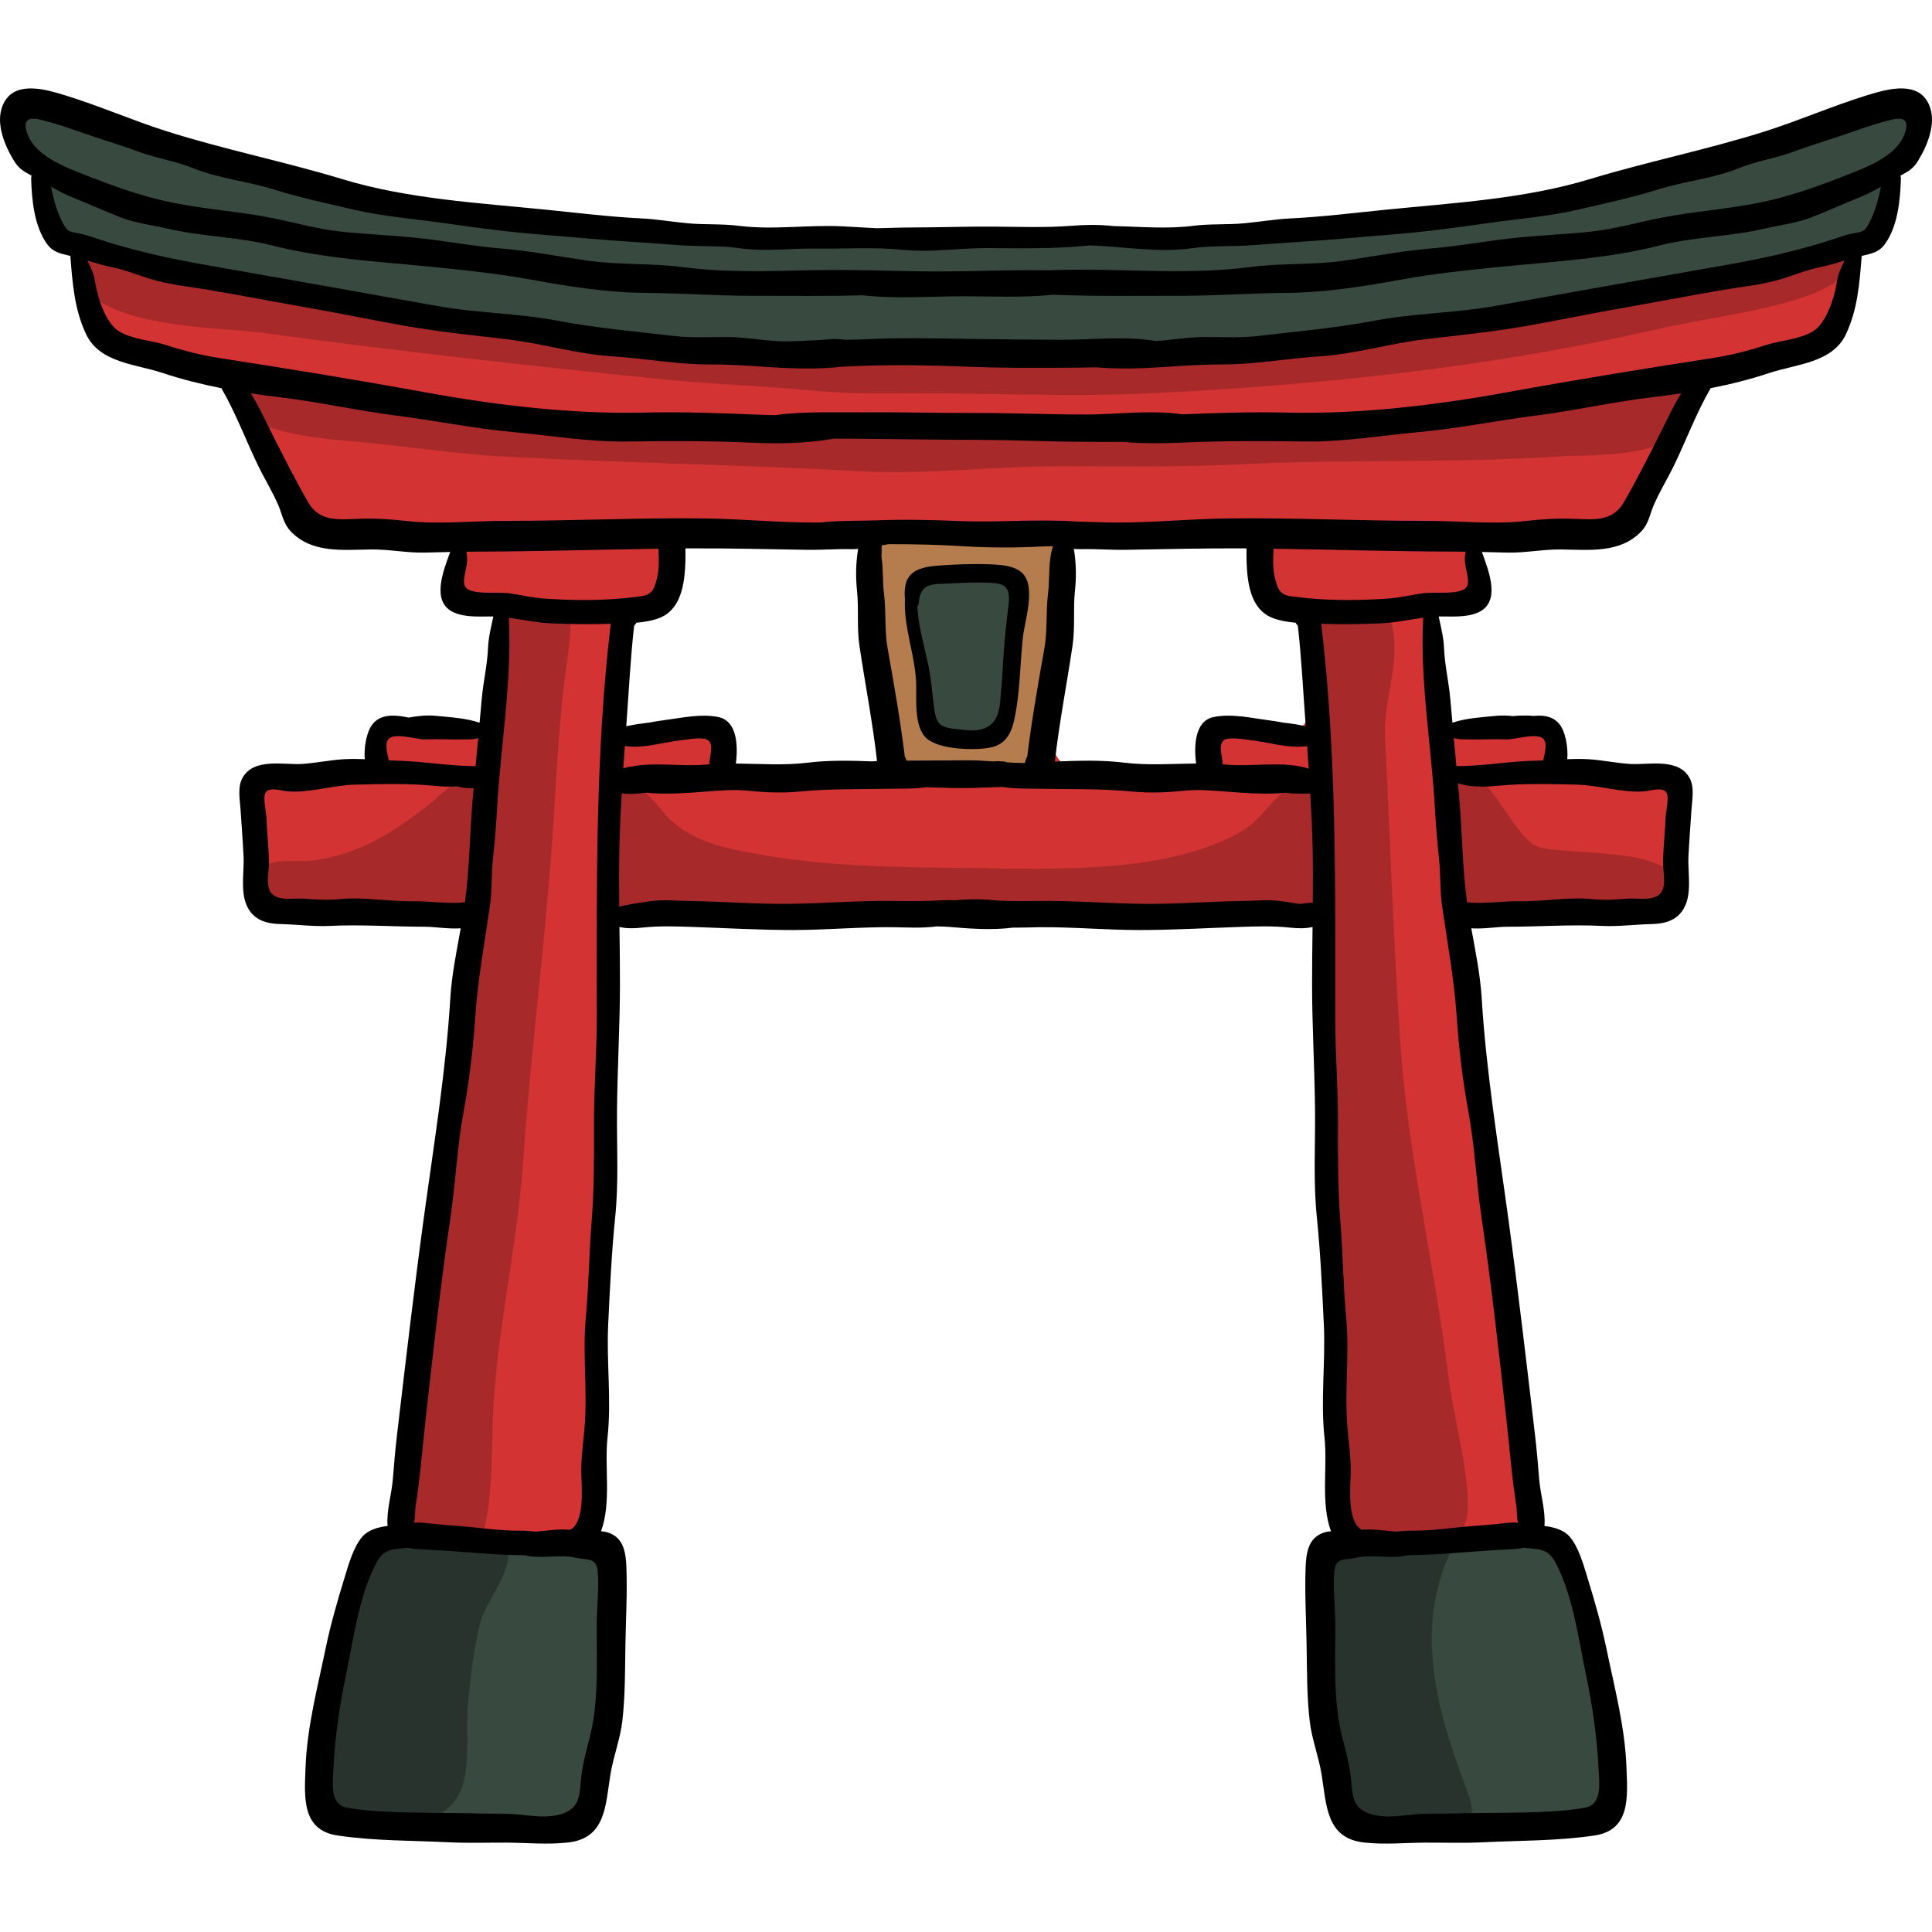 <?xml version="1.0" encoding="iso-8859-1"?>
<!-- Generator: Adobe Illustrator 19.0.0, SVG Export Plug-In . SVG Version: 6.00 Build 0)  -->
<svg version="1.1" id="Layer_1" xmlns="http://www.w3.org/2000/svg" xmlns:xlink="http://www.w3.org/1999/xlink" x="0px" y="0px"
	 viewBox="0 0 512 512" style="enable-background:new 0 0 512 512;" xml:space="preserve">
<path style="fill:#D33333;" d="M508.224,27.539c-2.23-2.727-6.633-1.785-9.448-0.812c-17.801,6.154-35.603,12.306-53.404,18.459
	c-4.499,1.555-8.998,3.111-13.497,4.665c-3.619,1.251-6.333,1.205-10.007,1.593c-9.056,0.955-18.087,2.838-27.122,4.051
	c-20.041,2.692-40.17,4.728-60.343,6.108c-40.186,2.749-80.764,2.946-120.985,1.683c-20.376-0.64-40.727-2.063-60.994-4.265
	c-20.114-2.185-40.143-5.138-60.032-8.851c-4.971-0.928-9.936-1.905-14.89-2.928c-3.998-0.826-7.521-2.301-11.361-3.342
	c-8.989-2.435-18.487-1.83-27.407-4.957c-8.619-3.022-16.777-7.312-25.646-9.614c-7.178-1.863-13.829,3.393-7.435,10.177
	c1.244,1.32,2.893,2.255,3.919,3.75c1.575,2.296,1.328,5.323,1.23,8.105c-0.157,4.402,1.629,7.073,4.341,10.262
	c1.303,1.531,2.905,2.796,4.115,4.402c4.34,5.765,2.648,14.396,6.667,20.389c2.958,4.409,8.379,6.434,13.572,7.536
	C44.69,95.053,50.131,95.545,54.837,98c5.272,2.751,9.094,7.749,11.539,13.17c2.15,4.767,2.573,9.958,4.422,14.753
	c1.089,2.827,3.844,5.957,5.991,8.012c4.494,4.302,9.747,7.184,15.915,8.228c6.127,1.037,12.396,0.525,18.598,0.12
	c3.581-0.234,7.931-0.038,9.694,3.087c1.423,2.523,0.362,5.637-0.166,8.486c-0.527,2.848,0.095,6.595,2.899,7.318
	c1.885,0.485,3.929-0.71,5.783-0.117c2.039,0.652,2.84,3.075,3.187,5.186c1.036,6.309-0.049,12.212-0.555,18.446
	c-0.37,4.548-2.285,8.019-7.15,9.048c-6.806,1.441-11.702-3.227-18.317-2.587c-2.944,0.285-5.952,1.844-7.124,4.561
	c-0.585,1.357-0.674,2.88-1.197,4.262c-1.366,3.607-5.418,5.519-9.255,5.904c-3.837,0.385-7.695-0.386-11.551-0.355
	c-6.555,0.052-10.851,2.903-11.69,9.556c-0.631,5.004,0.852,10.713,1.652,15.631c0.644,3.969,2.35,7.829,6.111,9.716
	c4.295,2.155,9.351,1.906,14.145,1.607c8.578-0.534,17.155-1.068,25.733-1.602c3.638-0.227,7.892-0.193,10.138,2.677
	c1.593,2.037,1.605,4.859,1.461,7.441c-0.412,7.403-2.528,14.501-3.184,21.798c-0.593,6.601-1.088,13.29-1.856,19.935
	c-1.707,14.755-3.419,29.51-5.144,44.263c-1.205,10.301-2.414,20.603-3.63,30.903c-1.062,8.989-3.431,17.085-3.939,26.182
	c-0.279,5.004-1.101,10.269-4.281,14.143c-1.685,2.053-3.927,3.573-5.761,5.496c-3.982,4.174-5.793,9.971-6.691,15.669
	c-1.798,11.404-2.381,22.814-4.299,34.215c-0.845,5.023-4.605,12.539,0.44,16.213c2.079,1.514,4.691,2.052,7.216,2.547
	c12.984,2.543,26.123,4.953,39.345,4.504c7.083-0.24,14.628-1.531,19.774-6.404c4.776-4.522,6.606-11.288,7.813-17.753
	c2.857-15.309,3.277-31.272,2.37-46.801c-0.129-2.206-0.637-4.886-2.731-5.597c-1.305-0.443-2.954,0.038-3.96-0.903
	c-0.801-0.75-0.75-2.014-0.64-3.106c1.516-14.898,4.549-30.541,4.138-45.471c-0.424-15.468,0.671-31.137,1.015-46.608
	c0.231-10.389,0.468-20.778,0.706-31.169c0.112-4.827-0.049-9.786,0.599-14.542c0.597-4.375-0.532-8.14-1.221-12.501
	c-0.653-4.126-0.093-9.048,3.398-11.347c2.15-1.417,4.89-1.474,7.465-1.485l45.992-0.185l62.153-0.25
	c20.291-0.082,40.643-0.776,60.918,0.151c2.922,0.134,6.098,0.4,8.251,2.38c2.629,2.418,2.775,6.5,2.237,10.03
	c-1.125,7.393-0.316,14.288-0.008,21.761c0.331,8.061,0.665,16.123,0.99,24.185c0.642,15.916,1.254,31.833,1.753,47.756
	c0.564,18.02,1.377,35.816,1.717,53.85c0.034,1.847,0.05,3.781-0.793,5.425c-0.697,1.36-1.908,2.371-2.86,3.568
	c-4.059,5.103-2.537,11.197-2.269,17.052c0.341,7.444-0.849,14.836-0.147,22.368c0.576,6.186,1.391,12.167,3.566,17.931
	c1.913,5.07,2.434,10.558,7.531,13.68c2.952,1.808,6.558,2.082,10.012,2.308c10.17,0.668,20.358,1.338,30.547,1.048
	c6.84-0.195,13.988-0.927,19.71-4.678c10.309-6.756,6.944-16.836,4.909-26.801c-2.423-11.87-5.962-23.361-8.335-35.231
	c-0.761-3.804-2.251-7.781-5.501-9.899c-1.129-0.736-2.431-1.216-3.436-2.114c-2.254-2.012-1.984-4.773-2.111-7.489
	c-0.11-2.357-0.555-4.676-0.854-7.05c-1.086-8.634-2.172-17.267-3.254-25.901c-2.577-20.558-5.138-41.117-7.67-61.679
	c-1.266-10.281-2.526-20.564-3.776-30.847c-0.504-4.149-0.53-8.45-1.167-12.517c-0.739-4.722-1.904-9.059-1.821-13.915
	c0.024-1.386,0.133-2.851,0.917-3.994c1.589-2.315,4.975-2.212,7.766-1.896c9.839,1.112,19.732,1.73,29.632,1.851
	c4.124,0.05,8.489-0.051,11.99-2.232c3.528-2.198,5.595-6.227,6.355-10.314c1.212-6.512,1.315-20.749-4.906-25.114
	c-2.774-1.945-6.429-1.902-9.815-1.783l-11.621,0.409c-2.426,0.085-5.32-0.066-6.588-2.135c-1.423-2.323,0.21-5.56-1.033-7.984
	c-1.343-2.62-5.001-2.688-7.93-2.387c-3.768,0.387-7.537,0.774-11.305,1.161c-2.593,0.267-5.382,0.495-7.647-0.798
	c-2.707-1.545-2.202-3.888-2.268-6.461c-0.068-2.622-0.792-5.335-1.175-7.929c-0.555-3.75-1.924-8.433-1.398-12.247
	c0.455-3.287,2.695-6.572,5.965-7.141c1.925-0.335,4.113,0.242,5.714-0.877c2.096-1.466,1.66-4.683,0.684-7.046
	c-0.977-2.364-2.277-5.018-1.195-7.334c1.041-2.228,3.801-3,6.249-3.234c9.717-0.93,19.912,2.567,29.087-0.767
	c5.984-2.175,10.676-7.058,13.867-12.568c5.595-9.662,6.082-22.683,17.072-28.405c4.887-2.544,10.642-2.607,15.993-3.92
	c4.282-1.052,8.41-2.968,11.667-5.939c3.258-2.972,5.596-7.051,6.049-11.437c0.417-4.021-0.603-8.556,1.837-11.778
	c1.416-1.869,3.699-2.823,5.597-4.201c2.802-2.034,3.225-5.075,3.295-8.314c0.083-3.863-0.057-8.149,2.486-11.056
	c1.365-1.559,3.343-2.49,4.678-4.074c0.921-1.093,1.428-2.593,1.546-4.161C510.058,31.382,509.476,29.071,508.224,27.539z
	 M233.579,200.162c-2.155,3.568-6.529,4.599-10.389,5.017c-5.584,0.604-11.199-0.17-16.793,0.112
	c-4.427,0.222-11.028,1.437-13.589-3.379c-1.16-2.18-0.427-4.347-0.634-6.659c-0.433-4.863-2.816-5.468-7.034-5.274
	c-5.843,0.268-11.774,1.781-17.352,3.494c-1.182,0.363-2.287-0.616-2.329-1.773c-0.285-8.023-1.404-18.84,2.686-26.294
	c-0.136-1.122,0.39-2.255,1.818-2.517c8.166-1.501,9.664-9.173,10.375-16.349c0.129-1.315,1.021-2.427,2.432-2.432
	c9.982-0.034,20.721,0.446,30.553-1.353c4.648-0.851,11.972-3.069,15.941,0.761c1.567,1.512,1.53,3.106,1.747,5.15
	c0.424,3.972,0.872,7.864,0.91,11.874c0.075,8.049,0.508,15.414,1.904,23.341C234.69,188.789,236.348,195.579,233.579,200.162z
	 M346.078,191.084c-0.287,1.021-1.258,1.764-2.32,1.766c-6.04,0.017-12.086-3.67-18.052-2.952
	c-7.546,0.908-3.897,10.09-9.458,13.484c-3.864,2.358-9.577,2.071-13.958,2.263c-5.305,0.234-10.998,0.406-16.18-0.976
	c-9.392-2.503-7.943-11.774-6.653-19.587c1.237-7.493,2.766-14.962,3.986-22.471c-0.901-4.714-0.755-9.436-0.43-14.225
	c-0.303-0.71-0.331-1.552,0.042-2.276c0.142-0.278,0.285-0.554,0.43-0.83c0.615-1.18,2.006-1.421,3.108-0.993
	c11.295-3.547,24.323-4.554,35.968-3.394c6.785,0.675,9.327,2.893,9.329,9.522c0.002,6.493,2.935,9.302,8.84,11.518
	c3.02,1.133,5.894,2.502,7.172,5.657C350.566,174.163,347.917,184.54,346.078,191.084z"/>
<g>
	<path style="fill:#38493F;" d="M114.957,406.678c-8.641-1.984-16.14,1.819-19.382,10.021c-2.464,6.237-2.842,13.509-4.478,20.014
		c-2.949,11.724-6.86,23.345-6.456,35.647c0.139,4.233,0.381,6.825,4.499,8.422c4.882,1.893,10.298,2.791,15.431,3.725
		c12.952,2.357,26.64,0.193,39.549-1.184c2.645-0.282,6.988,0.142,9.286-1.328c3.964-2.539,3.967-10.133,4.702-14.134
		c1.682-9.164,1.385-18.554,2.098-27.82c0.322-4.17,1.543-8.238,1.853-12.414c0.281-3.788,0.845-9.771-0.421-13.372
		c-1.535-4.365-7.39-4.356-11.206-5.053c-9.322-1.704-18.392-2.527-27.894-2.527C119.824,407.102,117.639,407.294,114.957,406.678z"
		/>
	<path style="fill:#38493F;" d="M386.394,408.082c-6.319-0.109-12.719,0.533-19.031,0.857c-3.894,0.199-8.495-0.447-12.188,0.898
		c-9.866,3.597-6.803,17.626-5.298,25.361c2.505,12.87,1.753,26.374,4.72,39.135c1.765,7.592,8.944,10.806,16.383,10.943
		c12.136,0.224,24.672-2.096,36.74-3.152c7.221-0.633,15.788,0.081,18.399-8.259c2.331-7.445,0.072-16.196-1.044-23.642
		c-1.956-13.05-3.333-26.393-10.015-38.103C409.059,401.607,395.439,408.239,386.394,408.082z"/>
</g>
<path style="fill:#B57C4D;" d="M233.132,142.259c-5.465,4.016-2.422,19.969-1.387,25.259c1.561,7.982,1.953,15.431,1.95,23.551
	c-0.001,3.802-0.993,11.6,2.803,13.94c3.775,2.327,11.894,0.221,16.162,0.432c6.64,0.33,15.71,1.764,20.402-3.603
	c3.823-4.373,5.045-10.97,5.839-16.549c1.093-7.679,1.431-15.627,2.222-23.355c0.476-4.652,1.938-9.093,2.258-13.76
	c0.153-2.225,0.939-5.027-1.211-6.419c-3.573-2.315-11.183-0.789-15.326-1.351c-7.396-1.003-14.822-1.76-22.296-1.519
	c-2.758,0.089-5.519,0.202-8.178,0.987C232.787,140.93,232.061,143.406,233.132,142.259z"/>
<g>
	<path style="fill:#38493F;" d="M250.398,151.319c-5.007,0.91-9.054,3.463-9.105,9.225c-0.044,5.024,1.374,9.884,2.568,14.716
		c1.168,4.726,1.11,9.532,2.089,14.193c1.657,7.891,9.815,6.764,15.956,5.881c1.733-0.249,2.147,0.164,3.226-1.135
		c1.549-1.864,1.338-6.015,1.748-8.207c1.29-6.888,1.805-14.195,2.68-21.222c0.641-5.152,2.433-11.321-3.698-12.688
		C262.012,151.226,255.673,150.36,250.398,151.319z"/>
	<path style="fill:#38493F;" d="M496.708,27.733c-9.821,4.971-20.057,9.077-30.378,12.882c-4.543,1.675-9.668,4.348-14.512,4.754
		c-6.019,0.504-11.081,1.343-16.782,3.165c-5.534,1.767-11.19,3.127-16.893,4.225c-11.224,2.161-22.611,3.29-33.971,4.456
		c-7.083,0.726-14.257,1.8-21.378,1.964c-10.217,0.236-19.796,1.152-29.93,2.668c-16.364,2.447-32.689,0.89-49.033,2.28
		c-17.244,1.467-34.556-0.522-51.817-0.463c-17.4,0.061-34.981-1.783-52.384-2.534c-12.397-0.535-24.805-0.191-37.144-1.663
		c-12.997-1.551-25.8-4.335-38.706-6.464c-12.997-2.143-25.637-3.897-38.288-7.596c-9.956-2.91-19.547-6.741-29.365-10.172
		c-8.632-3.017-18.324-7.899-27.641-7.783c-8.311,0.104-5.863,8.125-1.802,12.131c5.389,5.316,3.569,9.574,4.478,16.521
		c0.514,3.927,2.847,6.296,6.575,7.569c5.29,1.809,11.282,2.554,16.731,3.909c15.561,3.87,30.782,7.457,46.677,9.894
		c10.598,1.625,21.017,4.57,31.66,6.057c28.017,3.914,56.83,8.113,85.154,8.203c17.287,0.056,34.539,1.386,51.824,1.563
		c7.277,0.075,14.315-0.585,21.399,0.995c7.718,1.721,16.557-0.006,24.427-0.049c22.301-0.123,44.524-2.55,66.492-6.292
		c9.232-1.573,18.147-4.078,27.51-3.462c10.028,0.66,20.732-3.719,30.507-5.627c6.994-1.364,14.081-2.177,21.083-3.392
		c9.196-1.596,18.431-3.189,27.643-4.859c7.632-1.383,16.209-2.931,22.947-6.94c2.827-1.683,5.973-4.662,6.969-7.936
		c0.932-3.067,0.355-5.798,2.012-8.769c2.209-3.963,5.9-6.036,6.34-10.896C507.698,29.578,505.474,26.11,496.708,27.733z"/>
</g>
<g>
	<path style="fill:#A82929;" d="M151.084,162.49c0.451,5.687-0.799,11.997-1.482,17.629c-1.708,14.071-2.26,28.058-3.232,42.155
		c-1.961,28.406-5.768,56.67-7.687,85.058c-1.563,23.112-7.266,45.948-8.09,69.126c-0.369,10.361-0.004,22.089-3.177,31.937
		c-6.999-1.377-14.402-3.106-21.486-4.188c-0.081-8.323,2.315-17.533,3.272-25.892c1.13-9.878,3.403-19.665,4.858-29.493
		c3.152-21.296,3.687-42.767,6.586-64.125c5.053-37.246,7.414-74.755,11.051-111.998c0.417-4.264-0.921-11.078,2.924-12.649
		C137.383,158.917,150.168,160.864,151.084,162.49z"/>
	<path style="fill:#A82929;" d="M349.512,161.303c-5.324,4.052-1.398,15.795-1.136,21.743c0.25,5.682,0.986,11.445,1.323,17.11
		c0.646,10.834,1.378,21.594,1.901,32.388c1.294,26.68,2.26,53.845,1.29,80.722c-0.945,26.177,3.225,51.343,3.225,77.277
		c0,3.893-1.322,10.968,0.788,14.188c2.47,3.768,8.154,2.851,12.755,3.081c4.146,0.207,11.82,1.514,15.475-0.503
		c3.672-2.027,3.979-5.608,3.829-9.829c-0.382-10.669-3.81-22.141-5.136-32.819c-3.679-29.617-10.684-58.284-12.734-88.32
		c-1.842-26.978-2.683-54.125-4.046-81.106c-0.426-8.433,3.011-16.742,2.427-25.21c-0.379-5.485-0.714-5.959-5.047-7.992
		c-3.395-1.594-10.968-3.138-14.383-1.091C349.856,161.056,349.68,161.176,349.512,161.303z"/>
	<path style="fill:#A82929;" d="M128.468,205.46c-0.062,9.376-0.941,19.456-1.932,28.375c-1.066,9.589-11.78,8.284-19.961,8.348
		c-5.165,0.04-9.752-1.205-14.868-1.254c-5.246-0.051-11.394,2.713-16.621,1.146c-4.028-1.207-6.807-3.799-6.593-8.24
		c0.376-7.739,8.73-5.008,14.809-5.852c12.035-1.669,20.926-7.387,30.357-14.747C116.849,210.747,122.868,203.931,128.468,205.46z"
		/>
	<path style="fill:#A82929;" d="M162.956,208.876c-0.047,0.033-0.095,0.068-0.142,0.102c-5.758,4.213-2.248,24.784-0.697,30.549
		c9.042,3.718,18.191,1.73,27.529,2.628c9.186,0.883,17.95,1.952,27.305,2.015c23.236,0.154,46.469-0.517,69.69-1.307
		c12.782-0.434,25.541-1.29,38.358-1.29c6.488,0,22.048,2.721,26.616-2.581c3.975-4.614,2.441-21.786,0.577-27.351
		c-1.793-5.351-4.28-6.282-10.178-2.999c-4.639,2.582-7.156,7.686-11.487,10.682c-5.171,3.578-12.361,5.977-18.405,7.445
		c-18.696,4.543-41.35,3.382-60.51,3.194c-16.794-0.166-33.904-0.567-50.473-3.545c-8.672-1.558-16.33-2.975-23.012-8.706
		C174.35,214.473,169.221,204.497,162.956,208.876z"/>
	<path style="fill:#A82929;" d="M383.846,206.104c0.894,9.771-4.803,22.095,0.984,30.961c5.477,8.393,18.462,5.887,27.391,5.153
		c7.884-0.648,23.761,3.341,29.054-3.869c10.957-14.926-28.148-11.133-34.279-14.173
		C400.06,220.739,392.174,197.736,383.846,206.104z"/>
	<path style="fill:#A82929;" d="M65.914,110.661c6.155,4.029,18.054,5.534,25.547,6.125c13.998,1.104,28.137,3.475,42.167,4.217
		c31.36,1.658,62.732,2.139,94.063,3.878c17.448,0.968,35.497-1.323,53.066-1.323c15.846,0,31.774,0.282,47.547-0.502
		c28.213-1.403,56.505-0.262,84.728-2.08c7.833-0.504,21.379,0.1,28.068-4.032c4.666-2.882,5.666-8.985,6.963-13.379
		c1.446-4.893-20.571-0.497-22.372-0.012c-21.463,5.788-44.317,10.322-66.616,10.33c-9.858,0.004-19.528-2.606-29.374-2.543
		c-8.832,0.056-17.586,0.934-26.455,0.553c-28.395-1.219-57.144,1.052-85.718,0.377c-29.634-0.7-60.027,2.374-89.6-1.662
		c-15.246-2.08-30.457-4.185-45.573-7.374c-3.082-0.65-13.52-4.108-16.437-2.263C61.316,103.881,66.972,108.837,65.914,110.661z"/>
	<path style="fill:#A82929;" d="M22.06,66.808C14.098,86.923,57.75,86.593,68.69,88.089c35.128,4.803,70.428,8.704,105.646,12.314
		c13.969,1.431,27.928,1.84,41.832,3.182c8.886,0.858,17.295,0.631,26.233,0.627c20.498-0.011,40.946,1.015,61.478,0.055
		c45.539-2.129,90.641-6.836,135.086-16.981c13.576-3.099,28.14-4.523,41.288-9.337c5.326-1.95,17.205-9.611,4.839-9.85
		c-6.682-0.129-12.566,3.206-18.986,4.354c-5.446,0.976-10.794,0.464-16.307,1.428c-15.781,2.758-31.485,6.091-47.231,9.048
		c-17.172,3.225-34.293,4.752-51.189,8.627c-17.73,4.066-38.649,3.626-56.773,3.626c-13.851,0-27.937,0.738-41.765,0.033
		c-17.32-0.883-34.625-0.459-51.812-2.578c-31.95-3.937-64.686-4.029-96.315-9.55c-26.104-4.557-53.47-9.11-78.643-16.216
		C26.011,67.736,25.603,68.006,22.06,66.808z"/>
</g>
<g>
	<path style="fill:#28332D;" d="M134.65,410.845c0.961,5.697-6.087,14.119-7.308,18.922c-1.836,7.215-2.635,14.67-3.367,22.064
		c-0.763,7.714,1.335,18.706-3.245,25.161c-3.511,4.949-9.135,5.52-14.188,4.985c-5.379-0.57-13.684,0.129-18.591-1.904
		c-4.287-1.775,0.352-39.862,1.475-45.649c1.742-8.985,3.967-21.664,12.721-26.616c5.504-3.114,26.298-4.822,31.132,0.271
		C134.047,408.888,134.478,409.822,134.65,410.845z"/>
	<path style="fill:#28332D;" d="M386.425,407.312c-12.434,22.097-6.076,44.776,2.076,66.47c2.934,7.807,2.164,8.921-6.267,9.621
		c-5.807,0.482-11.451-0.028-17.413-0.639c-7.281-0.745-8.61-2.079-9.971-9.369c-1.127-6.034-0.757-12.01-2.523-18.046
		c-3.286-11.231-7.947-27.549-2.821-38.666c3.113-6.75,8.957-7.63,16.089-8.709C370.145,407.287,384.059,405.988,386.425,407.312z"
		/>
</g>
<path d="M510.703,26.777c-3.258-5.399-11.167-2.986-15.897-1.535c-9.07,2.781-17.816,6.631-26.841,9.502
	c-15.344,4.881-31.237,8.041-46.684,12.732c-17.311,5.259-36.19,6.303-54.062,8.103c-8.317,0.838-16.791,1.891-25.148,2.299
	c-4.168,0.203-8.263,0.921-12.421,1.303c-4.423,0.407-8.921,0.088-13.306,0.648c-7.08,0.904-14.075,0.242-21.146,0.091
	c-3.795-0.43-7.63-0.368-11.448-0.072c-6.784,0.525-13.685,0.253-20.49,0.207c-7.065-0.049-14.135,0.207-21.216,0.223
	c-3.228,0.007-6.45,0.134-9.675,0.202c-2.947-0.17-5.902-0.33-8.884-0.489c-9.372-0.497-18.525,1.025-27.827-0.163
	c-4.385-0.56-8.883-0.241-13.306-0.648c-4.159-0.383-8.253-1.1-12.421-1.303c-8.357-0.407-16.831-1.461-25.148-2.299
	c-17.872-1.8-36.752-2.845-54.062-8.103c-15.447-4.693-31.341-7.851-46.685-12.732c-9.024-2.871-17.771-6.721-26.841-9.502
	c-4.731-1.45-12.639-3.863-15.897,1.535c-2.972,4.925-0.25,11.442,2.328,15.703c1.351,2.23,2.389,2.769,4.738,4.077
	c0.002,0.001,0.006,0.004,0.009,0.005c-0.078,0.234-0.128,0.485-0.12,0.765C8.413,52.927,9.06,60.021,12.54,64.76
	c1.461,1.99,3.34,2.422,5.634,2.944c0.161,0.037,0.319,0.085,0.479,0.123c0.001,0.045-0.005,0.085-0.001,0.133
	c0.564,7.031,1.033,13.989,4.181,20.64c3.597,7.601,13.247,7.893,20.301,10.248c5.007,1.675,10.239,2.98,15.529,4.024
	c3.793,6.511,6.46,13.756,9.726,20.497c1.742,3.597,3.952,7.127,5.482,10.783c0.901,2.153,1.222,4.602,3.168,6.654
	c5.604,5.915,13.905,4.893,21.292,4.808c4.764-0.055,9.391,0.922,14.149,0.827c2.277-0.045,4.551-0.107,6.824-0.159
	c-1.967,5.333-5.097,13.356,1.046,16.055c3.082,1.354,6.918,0.997,10.394,1.034c-0.572,2.742-1.291,5.412-1.405,8.242
	c-0.183,4.541-1.257,8.979-1.659,13.501c-0.191,2.141-0.388,4.281-0.585,6.421c-3.573-1.253-7.783-1.444-11.486-1.824
	c-2.549-0.261-4.95,0.037-7.362,0.458c-0.755-0.158-1.513-0.31-2.295-0.409c-3.169-0.4-6.27,0.109-7.873,3.162
	c-1.053,2.003-1.645,5.455-1.413,8.264c-1.857-0.072-3.712-0.096-5.557,0.013c-3.774,0.223-7.497,1.046-11.275,1.264
	c-4.618,0.267-12.506-1.657-15.519,3.589c-1.465,2.552-0.72,5.967-0.548,8.715c0.255,4.054,0.58,8.115,0.781,12.172
	c0.243,4.911-1.432,11.562,2.489,15.46c2.012,2.001,4.674,2.426,7.404,2.491c4.251,0.103,8.654,0.694,12.887,0.489
	c8.42-0.411,16.855,0.214,25.381,0.22c2.466,0.001,6.132,0.633,9.39,0.415c-1.11,6.165-2.382,12.319-2.762,18.552
	c-1.194,19.628-4.435,39.152-7.085,58.621c-2.571,18.891-4.793,37.987-7.026,56.947c-0.47,3.992-0.809,7.953-1.129,11.955
	c-0.322,4.026-1.723,8.228-1.386,12.306c-2.764,0.33-5.223,1.169-6.648,2.795c-2.439,2.782-3.736,7.6-4.798,11.056
	c-1.867,6.073-3.641,12.209-4.931,18.431c-2.152,10.374-4.967,21.016-5.356,31.608c-0.284,7.703-1.192,16.695,8.446,18.137
	c9.75,1.459,19.783,1.321,29.636,1.806c5.018,0.247,10.12,0.068,15.13,0.087c5.603,0.021,10.637,0.582,16.282-0.028
	c10.087-1.088,9.971-9.821,11.295-18.014c0.776-4.811,2.606-9.373,3.163-14.234c0.769-6.71,0.7-13.616,0.818-20.363
	c0.116-6.673,0.503-13.468,0.262-20.138c-0.14-3.881-0.622-7.973-4.811-9.378c-0.612-0.205-1.257-0.31-1.914-0.368
	c2.776-7.6,0.862-16.985,1.716-24.848c1.078-9.918-0.3-19.966,0.174-29.912c0.45-9.435,0.901-19.103,1.86-28.506
	c0.947-9.293,0.399-18.63,0.474-27.963c0.09-11.12,0.763-22.269,0.786-33.434c0.011-5.154-0.064-10.312-0.132-15.47
	c1.926,0.452,3.95,0.388,6.021,0.169c4.687-0.497,8.881-0.332,13.596-0.172c8.776,0.297,17.594,0.818,26.348,0.812
	c8.913-0.006,17.713-0.84,26.595-0.745c3.37,0.036,7.569,0.31,11.487-0.216c1.323,0.034,2.497,0.062,3.35,0.134
	c5.205,0.444,11.289,0.938,16.933,0.18c2.403,0.032,4.75-0.077,6.791-0.098c8.882-0.094,17.682,0.739,26.595,0.745
	c8.754,0.006,17.572-0.515,26.348-0.812c4.715-0.159,8.908-0.324,13.596,0.172c2.071,0.22,4.094,0.284,6.021-0.169
	c-0.068,5.158-0.142,10.316-0.132,15.47c0.023,11.165,0.695,22.314,0.786,33.434c0.076,9.334-0.474,18.672,0.474,27.963
	c0.96,9.403,1.41,19.071,1.86,28.506c0.475,9.947-0.903,19.994,0.174,29.912c0.854,7.863-1.06,17.248,1.716,24.848
	c-0.657,0.058-1.302,0.163-1.914,0.368c-4.189,1.405-4.671,5.497-4.811,9.378c-0.241,6.67,0.146,13.464,0.262,20.138
	c0.117,6.747,0.049,13.654,0.817,20.363c0.557,4.861,2.387,9.423,3.163,14.234c1.323,8.195,1.208,16.926,11.295,18.014
	c5.644,0.609,10.679,0.049,16.282,0.028c5.011-0.019,10.113,0.16,15.13-0.087c9.853-0.485,19.885-0.348,29.636-1.806
	c9.638-1.442,8.729-10.432,8.446-18.137c-0.389-10.592-3.204-21.234-5.356-31.608c-1.29-6.222-3.064-12.358-4.931-18.431
	c-1.062-3.456-2.359-8.274-4.798-11.056c-1.425-1.627-3.884-2.465-6.648-2.795c0.338-4.078-1.065-8.28-1.386-12.306
	c-0.319-4.002-0.659-7.961-1.129-11.955c-2.232-18.959-4.455-38.056-7.026-56.947c-2.649-19.469-5.89-38.993-7.085-58.621
	c-0.38-6.233-1.652-12.387-2.762-18.552c3.259,0.217,6.925-0.414,9.391-0.415c8.526-0.006,16.961-0.63,25.381-0.22
	c4.233,0.207,8.636-0.386,12.887-0.489c2.73-0.066,5.392-0.49,7.404-2.491c3.921-3.899,2.245-10.549,2.489-15.46
	c0.201-4.056,0.526-8.118,0.781-12.172c0.173-2.747,0.916-6.163-0.548-8.715c-3.012-5.246-10.901-3.322-15.519-3.589
	c-3.776-0.218-7.499-1.041-11.273-1.264c-1.843-0.109-3.699-0.085-5.557-0.013c0.231-2.808-0.361-6.26-1.413-8.264
	c-1.553-2.958-4.513-3.52-7.578-3.188c-1.08-0.153-2.193-0.123-3.338-0.094c-0.722,0.019-1.408,0.064-2.082,0.132
	c-1.481-0.158-2.978-0.22-4.532-0.061c-3.703,0.379-7.914,0.57-11.486,1.824c-0.196-2.14-0.394-4.28-0.585-6.421
	c-0.402-4.523-1.478-8.96-1.659-13.501c-0.114-2.829-0.833-5.501-1.405-8.242c3.477-0.037,7.313,0.319,10.394-1.034
	c6.143-2.699,3.012-10.722,1.046-16.055c2.273,0.052,4.547,0.114,6.824,0.159c4.758,0.095,9.385-0.882,14.149-0.827
	c7.388,0.084,15.688,1.107,21.292-4.808c1.945-2.053,2.267-4.503,3.168-6.654c1.53-3.657,3.738-7.187,5.482-10.783
	c3.266-6.741,5.933-13.986,9.726-20.497c5.29-1.044,10.522-2.35,15.529-4.021c7.054-2.355,16.704-2.647,20.301-10.248
	c3.147-6.651,3.617-13.609,4.18-20.64c0.004-0.047-0.002-0.088-0.001-0.133c0.16-0.039,0.318-0.087,0.479-0.123
	c2.294-0.523,4.172-0.955,5.634-2.944c3.48-4.739,4.128-11.834,4.288-17.435c0.008-0.28-0.042-0.532-0.12-0.765
	c0.004-0.001,0.006-0.004,0.009-0.005c2.349-1.309,3.387-1.847,4.738-4.077C510.955,38.22,513.675,31.702,510.703,26.777z
	 M102.845,195.985c1.415-2.054,7.619,0.052,9.9-0.04c3.468-0.14,6.844,0.096,10.267,0.002c1.203-0.033,2.591,0.084,3.713-0.385
	c-0.228,2.492-0.455,4.985-0.681,7.477c-6.997-0.002-13.867-1.297-20.889-1.451c-0.703-0.015-1.408-0.043-2.112-0.075
	C102.622,199.635,101.949,197.285,102.845,195.985z M109.449,238.848c-6.412,0.103-12.988-1.196-19.302-0.582
	c-3.214,0.312-5.96,0.165-9.161-0.098c-3.545-0.293-8.832,1.154-9.816-3.043c-0.498-2.127,0.192-4.968,0.115-7.179
	c-0.128-3.674-0.519-7.334-0.66-11.009c-0.059-1.552-1.023-5.616-0.269-6.868c0.989-1.643,4.326-0.483,5.749-0.361
	c5.871,0.504,12.123-1.641,18.024-1.773c6.838-0.153,13.928-0.369,20.727,0.29c2.026,0.196,4.195,0.314,6.327,0.165
	c0.261,0.072,0.529,0.138,0.8,0.206c1.145,0.29,2.346,0.31,3.541,0.284c-0.095,1.049-0.192,2.098-0.281,3.15
	c-0.744,8.825-0.813,17.947-1.968,26.688c-0.018,0.136-0.042,0.274-0.061,0.411C118.763,239.591,113.757,238.779,109.449,238.848z
	 M156.448,459.766c-0.838,3.438-1.831,6.796-2.31,10.311c-0.676,4.968,0.081,9.093-5.546,10.718
	c-3.765,1.087-7.544,0.407-11.324,0.053c-3.259-0.305-6.672-0.161-9.964-0.252c-8.668-0.24-17.448-0.043-26.093-0.535
	c-2.807-0.16-6.661-0.479-9.439-1.053c-4.496-0.927-3.577-6.774-3.381-10.72c0.398-8.049,1.633-16.513,3.298-24.45
	c2.045-9.752,3.372-20.642,7.991-29.575c1.326-2.562,2.775-3.5,5.489-3.801c1.002-0.112,2.009-0.19,3.018-0.271
	c1.965,0.401,4.198,0.424,6.256,0.535c8.171,0.441,16.337,1.357,24.558,1.43c0.402,0.075,0.813,0.163,1.209,0.227
	c4.097,0.656,8.086-0.5,12.203,0.4c3.327,0.726,5.668-0.134,5.996,3.741c0.369,4.361-0.223,8.992-0.26,13.374
	C158.068,439.583,158.753,450.309,156.448,459.766z M158.143,270.112c-0.001,9.147-0.749,18.234-0.723,27.351
	c0.025,8.941,0.049,17.705-0.656,26.607c-0.662,8.348-0.733,16.728-1.512,25.059c-0.887,9.491,0.417,19.173-0.301,28.686
	c-0.335,4.441-1.037,8.569-0.891,13.052c0.112,3.439,0.894,12.471-2.882,14.5c-0.027,0.015-0.062,0.026-0.091,0.04
	c-1.467-0.097-2.928-0.127-4.547,0.057c-1.486,0.169-2.999,0.296-4.521,0.422c-1.514-0.128-2.909-0.255-3.951-0.241
	c-4.225,0.055-8.36-0.444-12.549-0.882c-4.275-0.447-8.605-0.617-12.839-1.187c-0.332-0.045-2.063-0.128-3.013-0.062
	c0.006-0.019,0.006-0.03,0.013-0.05c0.43-1.171,0.268-3.119,0.469-4.38c1.195-7.525,1.768-15.151,2.613-22.73
	c2.001-17.924,4.021-36.115,6.644-53.93c1.338-9.081,1.734-18.424,3.387-27.422c1.53-8.324,2.575-16.857,3.14-25.313
	c0.667-9.979,2.467-19.721,3.905-29.627c0.58-4.007,0.351-8.023,0.767-12.046c0.46-4.454,0.86-8.967,1.103-13.438
	c0.914-16.82,4.035-34.008,3.13-50.876c3.768,0.526,7.493,1.333,11.356,1.5c5.246,0.228,10.422,0.287,15.665,0.107
	C157.714,200.004,158.149,235.155,158.143,270.112z M144.195,158.625c-2.901-0.203-5.641-0.833-8.478-1.288
	c-2.987-0.479-6.036-0.055-9.054-0.415c-4.63-0.554-3.92-2.53-3.107-6.542c0.329-1.624,0.332-2.836,0.028-4.159
	c1.038-0.014,2.076-0.043,3.117-0.044c15.964-0.025,31.88-0.542,47.783-0.756c0.145,2.62,0.269,5.314-0.385,7.87
	c-0.781,3.052-1.301,4.427-4.776,4.804c-1.336,0.145-2.689,0.33-4.024,0.452C158.364,159.187,151.16,159.113,144.195,158.625z
	 M181.662,145.336c0.255-0.001,0.51-0.008,0.765-0.009c10.47-0.053,20.875,0.209,31.337,0.381c3.969,0.065,7.793-0.263,11.728-0.177
	c0.643,0.014,1.283-0.017,1.92-0.063c-0.611,3.662-0.681,7.425-0.293,11.089c0.516,4.891-0.088,9.699,0.642,14.599
	c1.517,10.177,3.513,20.327,4.661,30.526c-0.404,0.024-0.805,0.057-1.206,0.095c-5.723-0.221-11.527-0.348-17.059,0.331
	c-6.425,0.789-12.77,0.291-19.148,0.236c0.618-4.614,0.349-11.203-4.485-12.282c-4.566-1.019-9.828,0.174-14.369,0.769
	c-1.336,0.174-2.72,0.394-4.104,0.654c-2.053,0.246-4.119,0.532-6.087,0.98c0.017-0.242,0.033-0.483,0.051-0.724
	c0.644-8.643,1.067-17.322,2.04-25.924c0.249-0.23,0.446-0.494,0.582-0.789c2.197-0.191,4.359-0.553,6.241-1.314
	C181.631,160.982,181.681,151.741,181.662,145.336z M187.978,202.562c-0.326,0.02-0.653,0.034-0.98,0.066
	c-6.132,0.599-13.438-0.754-19.733,0.538c-0.218,0.023-0.436,0.033-0.654,0.062c-0.115,0.015-0.78,0.195-1.437,0.377
	c0.133-1.97,0.277-3.933,0.42-5.897c4.928,0.767,10.386-1.099,15.217-1.588c1.651-0.167,5.568-0.941,6.84,0.056
	C189.291,197.464,188.016,200.448,187.978,202.562z M347.901,239.256c-1.144-0.025-2.317,0.159-3.464,0.306
	c-1.494-0.25-2.982-0.443-4.324-0.663c-3.661-0.602-7.352-0.169-11.035-0.116c-8.74,0.123-17.594,0.85-26.278,0.748
	c-9.208-0.108-18.322-0.885-27.519-0.765c-3.619,0.047-7.179,0.072-10.765-0.081c-3.76-0.463-7.793-0.469-11.572-0.084
	c-1.238-0.103-2.501-0.066-3.795,0.011c-4.153,0.248-8.249,0.208-12.427,0.153c-9.197-0.12-18.311,0.657-27.519,0.765
	c-8.684,0.102-17.538-0.624-26.278-0.748c-3.683-0.052-7.374-0.485-11.035,0.116c-2.395,0.393-5.258,0.672-7.783,1.417
	c-0.052-5.157-0.077-10.312,0.036-15.465c0.107-4.859,0.338-9.739,0.62-14.619c1.737,0.293,4.172,0.163,6.444-0.152
	c5.388,0.533,11.307,0.046,15.794-0.296c3.981-0.304,7.541-0.633,11.545-0.21c4.356,0.459,8.958,0.617,13.315,0.197
	c8.391-0.811,16.76-0.589,25.211-0.746c2.51-0.046,5.633,0.026,8.567-0.409c4.408,0.145,8.935,0.347,13.331,0.166
	c2.191-0.09,4.361-0.165,6.536-0.216c0.459,0.047,0.915,0.097,1.377,0.14c2.781,0.352,5.691,0.275,8.052,0.32
	c8.452,0.158,16.82-0.064,25.211,0.747c4.356,0.421,8.959,0.262,13.315-0.197c4.004-0.423,7.565-0.094,11.545,0.21
	c4.45,0.339,10.312,0.822,15.666,0.31c2.172,0.282,4.363,0.252,6.576,0.21c0.279,4.856,0.509,9.712,0.615,14.548
	C347.965,229.65,347.946,234.453,347.901,239.256z M233.592,147.491c0.057-0.992,0.076-1.989,0.064-2.971
	c0.61-0.109,1.219-0.22,1.832-0.314c6.533-0.011,13.223,0.141,19.689,0.545c6.95,0.434,13.965,0.438,20.919,0.07
	c0.934-0.05,1.931-0.062,2.962-0.064c-1.323,3.852-0.83,8.617-1.314,12.504c-0.611,4.906-0.103,9.716-0.981,14.642
	c-1.692,9.5-3.366,19.062-4.537,28.608c-0.325,0.508-0.521,1.074-0.591,1.653c-0.123,0.012-0.248,0.025-0.371,0.038
	c-0.208-0.004-0.413-0.009-0.622-0.013c-1.253-0.019-2.503-0.078-3.751-0.154c-0.279-0.107-0.56-0.206-0.87-0.233
	c-0.974-0.081-1.886-0.113-2.737-0.012c-2.326-0.165-4.655-0.314-7-0.297c-5.358,0.04-10.708,0.068-16.051,0.084
	c-0.102-0.37-0.24-0.733-0.453-1.066c-1.171-9.545-2.845-19.107-4.537-28.608c-0.878-4.925-0.371-9.735-0.981-14.642
	C233.883,154.253,234.089,150.721,233.592,147.491z M284.585,145.466c0.637,0.046,1.277,0.077,1.92,0.063
	c3.935-0.085,7.759,0.242,11.728,0.177c10.463-0.172,20.869-0.434,31.337-0.381c0.255,0.001,0.51,0.008,0.765,0.009
	c-0.019,6.406,0.031,15.647,6.781,18.376c1.882,0.761,4.045,1.123,6.241,1.314c0.134,0.294,0.331,0.559,0.582,0.789
	c0.973,8.602,1.397,17.281,2.04,25.924c0.018,0.241,0.034,0.482,0.051,0.724c-1.968-0.449-4.034-0.735-6.087-0.98
	c-1.384-0.261-2.768-0.479-4.104-0.654c-4.541-0.595-9.803-1.789-14.369-0.769c-4.834,1.079-5.103,7.668-4.485,12.282
	c-6.378,0.055-12.722,0.553-19.148-0.236c-5.926-0.728-12.166-0.532-18.283-0.284c1.145-10.246,3.153-20.443,4.677-30.668
	c0.73-4.899,0.126-9.708,0.642-14.599C285.267,152.891,285.196,149.129,284.585,145.466z M346.406,197.708
	c0.145,1.996,0.292,3.992,0.426,5.995c-6.72-2.171-15.005-0.408-21.831-1.075c-0.328-0.032-0.654-0.046-0.98-0.066
	c-0.038-2.114-1.311-5.097,0.328-6.385c1.27-0.998,5.188-0.223,6.84-0.056C336.021,196.609,341.478,198.476,346.406,197.708z
	 M406.833,410.459c2.714,0.301,4.163,1.239,5.489,3.801c4.619,8.933,5.946,19.823,7.991,29.575
	c1.664,7.937,2.899,16.403,3.298,24.45c0.196,3.947,1.114,9.793-3.381,10.72c-2.777,0.573-6.632,0.892-9.439,1.053
	c-8.646,0.493-17.426,0.296-26.093,0.535c-3.292,0.09-6.707-0.052-9.964,0.252c-3.78,0.354-7.56,1.034-11.324-0.053
	c-5.627-1.625-4.869-5.75-5.546-10.718c-0.478-3.515-1.472-6.873-2.31-10.311c-2.306-9.455-1.62-20.183-1.701-29.869
	c-0.037-4.382-0.628-9.013-0.26-13.374c0.328-3.875,2.669-3.014,5.996-3.741c4.117-0.9,8.106,0.258,12.203-0.4
	c0.396-0.064,0.807-0.152,1.209-0.227c8.222-0.072,16.388-0.987,24.558-1.43c2.058-0.112,4.29-0.134,6.256-0.535
	C404.824,410.27,405.832,410.349,406.833,410.459z M417.873,207.934c5.9,0.133,12.152,2.277,18.023,1.773
	c1.423-0.122,4.76-1.281,5.749,0.361c0.754,1.252-0.21,5.316-0.269,6.868c-0.141,3.674-0.532,7.334-0.66,11.009
	c-0.077,2.21,0.614,5.052,0.115,7.179c-0.984,4.197-6.272,2.75-9.817,3.043c-3.201,0.265-5.947,0.412-9.161,0.098
	c-6.313-0.615-12.89,0.686-19.302,0.582c-4.308-0.07-9.314,0.743-13.764,0.28c-0.019-0.138-0.043-0.274-0.061-0.411
	c-1.155-8.741-1.224-17.862-1.968-26.688c-0.125-1.485-0.267-2.967-0.398-4.451c3.41,1.113,7.308,0.983,10.784,0.646
	C403.944,207.565,411.035,207.781,417.873,207.934z M388.988,195.947c3.423,0.094,6.799-0.142,10.267-0.002
	c2.282,0.091,8.486-2.014,9.9,0.04c0.896,1.301,0.223,3.651-0.199,5.529c-0.705,0.032-1.41,0.059-2.113,0.075
	c-7.023,0.154-13.893,1.448-20.889,1.451c-0.227-2.492-0.452-4.985-0.681-7.477C386.398,196.031,387.784,195.913,388.988,195.947z
	 M381.393,228.017c0.417,4.023,0.186,8.039,0.768,12.046c1.436,9.906,3.236,19.647,3.903,29.627
	c0.565,8.456,1.612,16.989,3.14,25.313c1.653,8.998,2.05,18.341,3.387,27.422c2.623,17.815,4.644,36.006,6.644,53.93
	c0.845,7.578,1.418,15.204,2.613,22.73c0.201,1.262,0.039,3.209,0.469,4.38c0.007,0.02,0.007,0.03,0.013,0.05
	c-0.951-0.065-2.681,0.018-3.013,0.062c-4.233,0.571-8.564,0.739-12.839,1.187c-4.189,0.438-8.324,0.936-12.549,0.882
	c-1.041-0.013-2.436,0.113-3.951,0.241c-1.522-0.128-3.035-0.254-4.521-0.422c-1.618-0.184-3.08-0.154-4.547-0.057
	c-0.028-0.014-0.063-0.025-0.091-0.04c-3.775-2.031-2.993-11.062-2.882-14.5c0.146-4.483-0.557-8.61-0.891-13.052
	c-0.717-9.513,0.585-19.195-0.301-28.686c-0.779-8.331-0.851-16.711-1.512-25.059c-0.705-8.902-0.681-17.665-0.656-26.607
	c0.026-9.117-0.722-18.204-0.723-27.351c-0.006-34.956,0.43-70.108-3.715-104.801c5.242,0.18,10.418,0.12,15.665-0.107
	c3.863-0.167,7.588-0.974,11.356-1.5c-0.907,16.869,2.216,34.055,3.13,50.876C380.534,219.05,380.933,223.563,381.393,228.017z
	 M385.336,156.922c-3.017,0.361-6.067-0.064-9.054,0.415c-2.836,0.455-5.577,1.085-8.477,1.288
	c-6.965,0.488-14.169,0.561-21.106-0.077c-1.335-0.123-2.688-0.307-4.024-0.452c-3.475-0.377-3.995-1.752-4.776-4.804
	c-0.654-2.555-0.529-5.248-0.385-7.87c15.903,0.214,31.819,0.731,47.783,0.756c1.042,0.001,2.078,0.03,3.118,0.044
	c-0.304,1.322-0.3,2.534,0.028,4.159C389.256,154.391,389.967,156.368,385.336,156.922z M440.356,114.063
	c-3.179,6.342-6.549,13.031-10.032,19.058c-3.011,5.21-8.012,4.556-13.508,4.361c-4.312-0.153-8.296,0.115-12.549,0.59
	c-8.554,0.954-17.727-0.052-26.354-0.038c-17.639,0.028-35.142-0.875-52.74-0.643c-9.742,0.128-19.496,1.113-29.226,1.092
	c-3.594-0.008-7.142-0.204-10.692-0.268c-10.295-0.714-21.012,0.292-31.093-0.131c-7.088-0.297-14.602-0.472-21.674-0.186
	c-4.557,0.184-9.941-0.025-14.937,0.565c-0.5,0.007-0.998,0.019-1.499,0.02c-9.731,0.021-19.484-0.962-29.226-1.092
	c-17.597-0.233-35.1,0.671-52.739,0.643c-8.627-0.014-17.8,0.992-26.354,0.038c-4.253-0.475-8.238-0.743-12.549-0.59
	c-5.496,0.195-10.497,0.849-13.508-4.361c-3.483-6.028-6.851-12.717-10.032-19.058c-1.708-3.406-3.252-6.781-5.199-9.835
	c2.664,0.407,5.322,0.763,7.954,1.076c10.171,1.214,20.045,3.489,30.17,4.77c10.513,1.328,20.831,3.464,31.418,4.434
	c9.982,0.914,20.011,2.633,30.05,2.495c11.018-0.152,21.961-0.198,32.975,0.304c7.584,0.345,14.887,0.207,22.101-1.075
	c2.416,0.014,4.83,0.026,7.254,0.047c10.36,0.091,20.688,0.277,31.06,0.298c9.607,0.019,19.179,0.497,28.787,0.517
	c3.153,0.007,6.305,0.009,9.458,0.018c5.015,0.434,10.1,0.432,15.318,0.193c11.015-0.502,21.957-0.455,32.975-0.304
	c10.039,0.139,20.069-1.581,30.05-2.495c10.587-0.97,20.905-3.106,31.418-4.434c10.126-1.279,19.999-3.556,30.17-4.77
	c2.632-0.314,5.29-0.669,7.954-1.076C443.608,107.282,442.064,110.657,440.356,114.063z M486.783,74.791
	c-0.597,3.937-2.768,10.881-6.355,13.043c-3.566,2.149-8.588,2.352-12.522,3.632c-4.751,1.544-9.272,2.679-14.213,3.444
	c-18.049,2.797-36.131,5.737-54.079,9.008c-18.913,3.446-39.128,5.887-58.319,5.424c-9.364-0.225-18.694,0.094-28.042,0.463
	c-8.146-1.227-17.575,0.034-25.04,0.046c-9.98,0.017-19.922-0.428-29.901-0.408c-9.998,0.02-19.958-0.256-29.945-0.169
	c-7.271,0.064-15.489-0.309-23.023,0.755c-1.352-0.033-2.7-0.072-4.042-0.126c-10.203-0.409-20.38-0.808-30.596-0.563
	c-19.192,0.463-39.405-1.977-58.319-5.424c-17.949-3.271-36.03-6.209-54.079-9.008c-4.941-0.765-9.461-1.9-14.213-3.444
	c-3.933-1.278-8.956-1.481-12.522-3.632c-3.588-2.162-5.76-9.106-6.355-13.043c-0.393-2.594-1.18-3.839-2.05-5.722
	c2.146,0.637,4.289,1.283,6.505,1.739c4.06,0.836,7.725,2.491,11.705,3.554c4.473,1.195,9.288,1.677,13.858,2.45
	c9.323,1.577,18.578,3.38,27.89,5.011c8.262,1.447,16.386,3.175,24.665,4.613c8.801,1.529,17.439,2.406,26.298,3.435
	c9.501,1.104,18.732,3.971,28.274,4.572c8.652,0.544,17.112,2.181,25.831,2.136c9.105-0.047,17.979,1.215,27.084,1.069
	c2.277-0.037,4.992-0.125,7.73-0.457c2.186-0.084,4.338-0.197,6.406-0.265c9.059-0.294,18.297-0.106,27.357,0.266
	c8.02,0.329,16.257,0.309,24.32,0.269c3.128-0.015,6.259-0.026,9.384-0.113c2.224,0.204,4.383,0.269,6.249,0.299
	c9.105,0.147,17.978-1.116,27.084-1.069c8.719,0.045,17.179-1.593,25.831-2.136c9.542-0.599,18.773-3.468,28.274-4.572
	c8.859-1.029,17.498-1.906,26.298-3.435c8.28-1.438,16.403-3.166,24.665-4.613c9.312-1.631,18.566-3.433,27.89-5.011
	c4.57-0.773,9.386-1.254,13.858-2.45c3.98-1.063,7.645-2.719,11.705-3.554c2.216-0.456,4.359-1.101,6.505-1.739
	C487.963,70.952,487.176,72.197,486.783,74.791z M495.551,58.705c-1.362,2.626-1.631,2.65-4.326,3.122
	c-1.695,0.297-3.089,0.806-4.722,1.351c-9.503,3.168-19.44,5.36-29.312,7.084c-20.411,3.564-40.72,7.188-61.081,10.839
	c-10.522,1.887-21.269,1.886-31.812,3.88c-10.339,1.955-20.643,2.859-31.085,4.075c-4.854,0.566-9.78,0.198-14.651,0.268
	c-4.121,0.059-8.175,0.803-12.255,1.055c-8.253-1.429-16.887-0.3-25.218-0.332c-8.088-0.031-16.244-0.12-24.32-0.236
	c-9.079-0.129-18.294-0.388-27.357,0.094c-1.766,0.094-3.583,0.125-5.422,0.142c-1.294-0.166-2.562-0.271-3.754-0.164
	c-1.311,0.117-2.606,0.19-3.903,0.271c-1.105,0.038-2.207,0.093-3.302,0.174c-1.45,0.058-2.898,0.116-4.371,0.138
	c-5.09,0.076-10.106-1.068-15.225-1.142c-4.871-0.071-9.797,0.297-14.651-0.268c-10.441-1.216-20.745-2.121-31.085-4.075
	c-10.544-1.994-21.29-1.993-31.812-3.88c-20.361-3.651-40.67-7.275-61.081-10.839c-9.871-1.723-19.809-3.915-29.312-7.084
	c-1.632-0.545-3.028-1.054-4.722-1.351c-2.695-0.471-2.963-0.495-4.326-3.122c-1.399-2.696-2.283-6.034-2.93-9.211
	c1.98,1.107,3.992,2.155,6.124,2.994c4.108,1.616,8.119,3.475,12.23,5.077c4.129,1.609,8.4,2.06,12.686,3.054
	c9.065,2.101,18.662,2.155,27.648,4.442c13.858,3.527,28.266,4.252,42.496,5.678c8.793,0.881,17.736,1.83,26.403,3.427
	c9.627,1.774,20.132,3.392,29.927,3.451c9.418,0.058,18.684,0.77,28.139,0.77c9.779,0,19.576,0.14,29.355-0.134
	c8.938,1.015,18.557,0.239,27.205,0.258c7.571,0.015,15.564,0.407,23.289-0.415c11.257,0.478,22.546,0.291,33.812,0.291
	c9.455,0,18.721-0.712,28.138-0.77c9.796-0.061,20.3-1.678,29.927-3.451c8.667-1.596,17.61-2.547,26.403-3.427
	c14.23-1.424,28.637-2.15,42.496-5.678c8.986-2.287,18.583-2.342,27.648-4.442c4.286-0.993,8.556-1.444,12.686-3.054
	c4.111-1.602,8.122-3.461,12.23-5.077c2.132-0.839,4.144-1.886,6.124-2.994C497.835,52.672,496.951,56.01,495.551,58.705z
	 M504.687,35.613c-2.121,5.636-9.498,8.509-15.066,10.688c-7.798,3.051-14.987,5.693-23.197,7.376
	c-8.735,1.791-17.714,2.35-26.45,4.083c-6.082,1.206-12.073,2.942-18.242,3.61c-7.294,0.79-14.721,1.015-21.987,1.867
	c-6.868,0.806-13.802,2.065-20.717,2.634c-7.542,0.621-15.032,2.089-22.546,3.177c-8.474,1.227-16.974,0.641-25.381,1.743
	c-17.26,2.263-35.318,0.127-52.795,0.833c-7.733-0.097-15.437,0.093-23.267,0.26c-13.213,0.282-26.436-0.571-39.692-0.278
	c-11.479,0.254-23.03,0.681-34.447-0.815c-8.408-1.103-16.908-0.516-25.381-1.743c-7.514-1.088-15.002-2.555-22.546-3.177
	c-6.914-0.57-13.849-1.829-20.717-2.634c-7.266-0.852-14.694-1.076-21.987-1.867c-6.169-0.668-12.161-2.404-18.242-3.61
	c-8.735-1.733-17.715-2.292-26.45-4.083c-8.21-1.683-15.399-4.325-23.197-7.376c-5.57-2.179-12.947-5.052-15.066-10.688
	c-2.169-5.764,2.732-4.106,5.888-3.236c3.96,1.092,7.806,2.567,11.703,3.858c4.067,1.347,8.162,2.613,12.184,4.093
	c4.573,1.683,9.461,2.358,13.928,4.178c7.003,2.852,14.51,3.495,21.693,5.744c6.805,2.131,13.997,3.662,20.956,5.285
	c7.906,1.843,15.843,2.433,23.861,3.569c8.452,1.197,16.866,2.352,25.386,3.024c8.145,0.643,16.258,1.444,24.418,1.949
	c4.288,0.265,8.518,0.593,12.807,0.908c5.305,0.389,10.787,0.064,16.024,0.806c6.716,0.952,13.448-0.017,20.184,0.078
	c7.593,0.107,15.424-0.431,22.938,0.338c7.489,0.767,15.255-0.531,22.803-0.463c8.925,0.077,17.876,0.217,26.725-0.714
	c8.978,0.286,18.089,2.028,27.023,0.761c5.237-0.743,10.719-0.417,16.024-0.806c4.289-0.315,8.519-0.643,12.807-0.908
	c8.16-0.503,16.273-1.305,24.418-1.949c8.52-0.673,16.933-1.826,25.386-3.024c8.018-1.136,15.954-1.726,23.861-3.569
	c6.959-1.622,14.151-3.155,20.958-5.285c7.185-2.249,14.69-2.893,21.693-5.744c4.467-1.819,9.354-2.495,13.928-4.178
	c4.022-1.48,8.116-2.747,12.184-4.093c3.899-1.291,7.743-2.766,11.703-3.858C501.955,31.506,506.857,29.848,504.687,35.613z"/>
<path d="M242.757,180.28c0.268,4.259-0.818,12.33,2.903,15.478c3.462,2.931,12.425,3.111,16.524,2.41
	c5.546-0.949,6.432-5.793,7.192-10.592c0.974-6.154,1.023-12.427,1.697-18.633c0.481-4.429,3.514-13.314-0.061-16.975
	c-2.078-2.129-5.821-2.294-8.582-2.413c-4.646-0.198-9.475,0.007-14.105,0.366c-6.252,0.483-9.077,2.49-8.508,8.812
	C239.479,166.065,242.298,173.007,242.757,180.28z M243.498,159.638c0.433-5.306,3.759-4.795,8.007-5.004
	c3.317-0.163,6.652-0.348,9.975-0.231c4.619,0.161,6.415,0.699,5.781,6.047c-0.311,2.622-0.638,5.236-0.891,7.864
	c-0.495,5.141-0.649,10.324-1.112,15.451c-0.296,3.278-0.374,6.638-3.088,8.559c-2.623,1.856-5.926,1.176-9.068,0.85
	c-4.414-0.458-4.998-1.686-5.577-5.707c-0.369-2.565-0.542-5.148-0.9-7.709c-0.875-6.252-3.137-12.342-3.49-18.668
	c-0.007-0.126-0.014-0.248-0.021-0.371C243.32,160.444,243.462,160.085,243.498,159.638z"/>
<g>
</g>
<g>
</g>
<g>
</g>
<g>
</g>
<g>
</g>
<g>
</g>
<g>
</g>
<g>
</g>
<g>
</g>
<g>
</g>
<g>
</g>
<g>
</g>
<g>
</g>
<g>
</g>
<g>
</g>
</svg>

